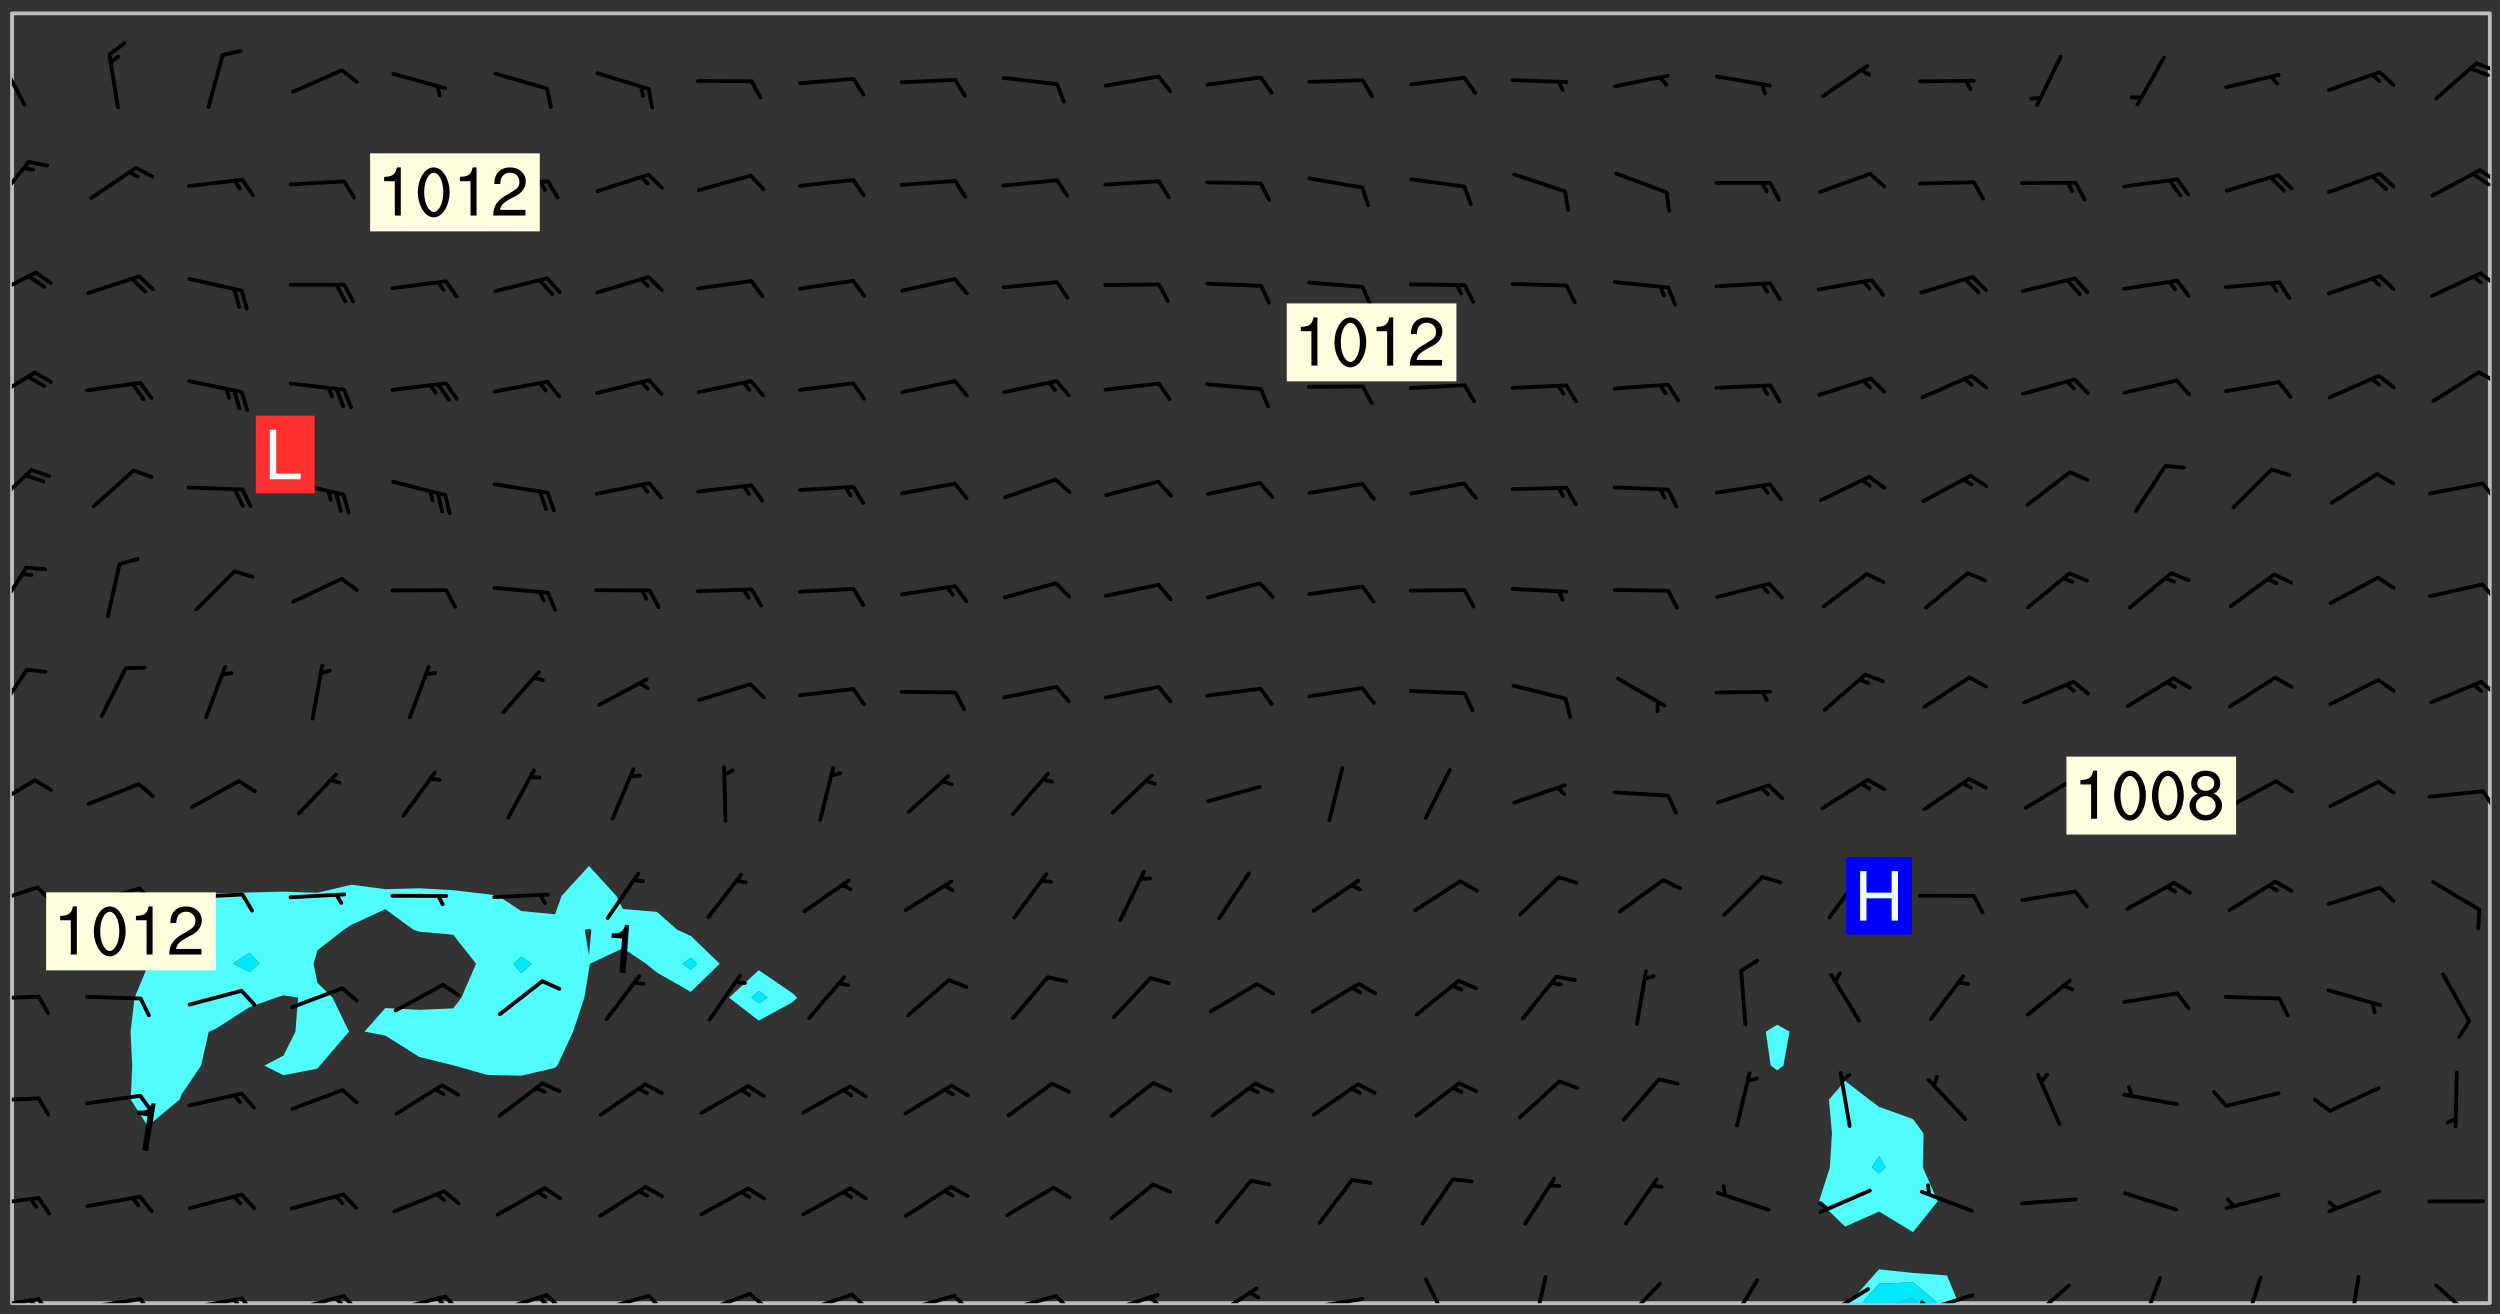 <svg xmlns="http://www.w3.org/2000/svg" role="img" xmlns:xlink="http://www.w3.org/1999/xlink" viewBox="142.45 309.95 326.84 171.84"><rect x="142.45" y="309.95" width="326.84" height="171.84" fill="#333333" stroke="none"/><defs><clipPath id="a"><path d="M144 311.672h1v168.656h-1zm0 0"/></clipPath><clipPath id="b"><path d="M144 311.672h324v168.656H144zm0 0"/></clipPath><clipPath id="c"><path d="M384 475h15v5.328h-15zm0 0"/></clipPath><clipPath id="d"><path d="M385 477h11v3.328h-11zm0 0"/></clipPath><clipPath id="e"><path d="M389 479h5v1.328h-5zm0 0"/></clipPath><clipPath id="f"><path d="M467 311.672h1v168.656h-1zm0 0"/></clipPath><clipPath id="g"><path d="M144 479h4v1.328h-4zm0 0"/></clipPath><clipPath id="h"><path d="M147 479h3v1.328h-3zm0 0"/></clipPath><clipPath id="i"><path d="M146 479h2v1.328h-2zm0 0"/></clipPath><clipPath id="j"><path d="M153 479h9v1.328h-9zm0 0"/></clipPath><clipPath id="k"><path d="M160 479h3v1.328h-3zm0 0"/></clipPath><clipPath id="l"><path d="M166 479h9v1.328h-9zm0 0"/></clipPath><clipPath id="m"><path d="M173 479h3v1.328h-3zm0 0"/></clipPath><clipPath id="n"><path d="M172 479h3v1.328h-3zm0 0"/></clipPath><clipPath id="o"><path d="M180 479h8v1.328h-8zm0 0"/></clipPath><clipPath id="p"><path d="M187 479h3v1.328h-3zm0 0"/></clipPath><clipPath id="q"><path d="M186 479h2v1.328h-2zm0 0"/></clipPath><clipPath id="r"><path d="M193 479h8v1.328h-8zm0 0"/></clipPath><clipPath id="s"><path d="M200 479h3v1.328h-3zm0 0"/></clipPath><clipPath id="t"><path d="M199 479h2v1.328h-2zm0 0"/></clipPath><clipPath id="u"><path d="M206 479h9v1.328h-9zm0 0"/></clipPath><clipPath id="v"><path d="M213 479h3v1.328h-3zm0 0"/></clipPath><clipPath id="w"><path d="M212 479h3v1.328h-3zm0 0"/></clipPath><clipPath id="x"><path d="M220 479h8v1.328h-8zm0 0"/></clipPath><clipPath id="y"><path d="M227 479h3v1.328h-3zm0 0"/></clipPath><clipPath id="z"><path d="M233 478h8v2.328h-8zm0 0"/></clipPath><clipPath id="A"><path d="M240 478h3v2.328h-3zm0 0"/></clipPath><clipPath id="B"><path d="M246 478h9v2.328h-9zm0 0"/></clipPath><clipPath id="C"><path d="M253 478h3v2.328h-3zm0 0"/></clipPath><clipPath id="D"><path d="M260 479h8v1.328h-8zm0 0"/></clipPath><clipPath id="E"><path d="M266 479h4v1.328h-4zm0 0"/></clipPath><clipPath id="F"><path d="M273 479h8v1.328h-8zm0 0"/></clipPath><clipPath id="G"><path d="M280 479h3v1.328h-3zm0 0"/></clipPath><clipPath id="H"><path d="M286 478h9v2.328h-9zm0 0"/></clipPath><clipPath id="I"><path d="M292 479h2v1.328h-2zm0 0"/></clipPath><clipPath id="J"><path d="M300 478h7v2.328h-7zm0 0"/></clipPath><clipPath id="K"><path d="M313 479h8v1.328h-8zm0 0"/></clipPath><clipPath id="L"><path d="M328 476h5v4.328h-5zm0 0"/></clipPath><clipPath id="M"><path d="M342 476h3v4.328h-3zm0 0"/></clipPath><clipPath id="N"><path d="M354 477h6v3.328h-6zm0 0"/></clipPath><clipPath id="O"><path d="M368 477h5v3.328h-5zm0 0"/></clipPath><clipPath id="P"><path d="M380 478h7v2.328h-7zm0 0"/></clipPath><clipPath id="Q"><path d="M380 480h2v.328h-2zm0 0"/></clipPath><clipPath id="R"><path d="M393 479h8v1.328h-8zm0 0"/></clipPath><clipPath id="S"><path d="M393 479h2v1.328h-2zm0 0"/></clipPath><clipPath id="T"><path d="M407 477h7v3.328h-7zm0 0"/></clipPath><clipPath id="U"><path d="M422 476h4v4.328h-4zm0 0"/></clipPath><clipPath id="V"><path d="M435 476h4v4.328h-4zm0 0"/></clipPath><clipPath id="W"><path d="M449 476h3v4.328h-3zm0 0"/></clipPath><clipPath id="X"><path d="M460 477h7v3.328h-7zm0 0"/></clipPath><clipPath id="Y"><path d="M144 466h4v2h-4zm0 0"/></clipPath><clipPath id="Z"><path d="M144 453h4v2h-4zm0 0"/></clipPath><clipPath id="aa"><path d="M144 440h4v1h-4zm0 0"/></clipPath><clipPath id="ab"><path d="M144 425h4v4h-4zm0 0"/></clipPath><clipPath id="ac"><path d="M144 411h4v5h-4zm0 0"/></clipPath><clipPath id="ad"><path d="M466 413h2v3h-2zm0 0"/></clipPath><clipPath id="ae"><path d="M144 397h3v7h-3zm0 0"/></clipPath><clipPath id="af"><path d="M466 398h2v3h-2zm0 0"/></clipPath><clipPath id="ag"><path d="M144 383h3v8h-3zm0 0"/></clipPath><clipPath id="ah"><path d="M466 386h2v3h-2zm0 0"/></clipPath><clipPath id="ai"><path d="M144 371h3v6h-3zm0 0"/></clipPath><clipPath id="aj"><path d="M466 372h2v4h-2zm0 0"/></clipPath><clipPath id="ak"><path d="M144 358h4v5h-4zm0 0"/></clipPath><clipPath id="al"><path d="M466 358h2v3h-2zm0 0"/></clipPath><clipPath id="am"><path d="M144 345h4v5h-4zm0 0"/></clipPath><clipPath id="an"><path d="M466 345h2v3h-2zm0 0"/></clipPath><clipPath id="ao"><path d="M144 330h3v7h-3zm0 0"/></clipPath><clipPath id="ap"><path d="M466 331h2v3h-2zm0 0"/></clipPath><clipPath id="aq"><path d="M465 332h3v3h-3zm0 0"/></clipPath><clipPath id="ar"><path d="M144 317h2v7h-2zm0 0"/></clipPath><clipPath id="as"><path d="M465 317h3v3h-3zm0 0"/></clipPath><g id="at" clip-path="url(#clip1)"><path fill="#fff" fill-opacity="0" fill-rule="evenodd" d="M0 0h1000v1000H0zm0 0"/><path fill="#d3d3d3" fill-opacity="0" fill-rule="evenodd" d="M162.152 355.867l-.234.293.059.234.117.172.176.234.293.348.113.059.117-.172.059-.234.176-.176.465-.176h.699l.234.293.289.816.059.176.176.23.352.234.699.699.172.176.234.348.234.41.289.582.41.465.23.234.234.176.117.23.176.293.172 1.164v.234l.059.289.059.117.117.117.348.41.117.172.176.176.176.234.117.172.172.352.059.234.234.406.234-.059-.176.176-.059.93h-.582l-.234-.113-.348.113-.117.117-.059.293-.059.176-.117.172-.465.293-.059.234-.059.113v.645l.059.172v.41l.059.059v.406l.059.406.117.176.059.059.23.641-.059.293v.699l-.059.582v.234l-.059.23-.055.352v1.922l.055.117h.426l-.367.117-.023.352.891 1.168 1.742.539 1.34.359v.539l.09.809.535.715 1.52.27.891-.086.09 1.164.535.18 1.16-.18 2.055-.984 1.16-.363 1.879-.176 1.695-.18-.18.719-1.516.086-1.25.09-.805.27-1.074.809.27.719.535.898-.18.625-.266.809.266 1.078.625.898.805.18 1.25-.18-.266.723.098.504.055.293v.172l.059.293v.406l.176.117.352.117h.406l.293-.176.113-.117.059-.117.117-.23.059-.176.352-.465.23-.176.176-.059.176.059.059.176.117.988.055.469.059.172.117.234.176.059.816.059h.289l.117.234.059.406.059.352v1.105l.117.293.117.348.289.699.176.352.582.754.352.176.172.059.469.234.641.465.348.234.293.176.293.055.23.062.816.348.293.176.113.172.352.352.117.176.523.641v.289l.059.352v.348l.059.352.059.289.117.059.172.059h.176l.582.234.176.117.176.289.176.234.113.234.293.23.117.117v.41l.059.055.289.234.234.117.059.117.117.172.059.117.23.234.059.176.234.059.117.059-.117.113-.059.117v.117l-.117.293-.117.289v.582l.176.117.117.059.059.117.117.117.113.059.176.348.059.352.059.406v.176l-.059.176-.117.699v.172l.117.176.293.293h.406l.176.117.117.172.117.293v.234h-.527l-.23-.234h-.234l-.176.059-.059.699.059.348.117.176.176.41.117.23.289.469.176.055h.523l.234.059.758.641.059.293v.234l.059.059.23.348v.352l-.117.172v.293l.293.289.293.176.172.059.293.176.293.117.582.406.289.234.293.176.219.16.016.012.23.176.641.523.176.234.117.176.176.176.113.172v.641l.117.176.469.117.582.117.234.059.23.113.293.117.113.059.586.352.289.172.176.062.176.055.176.059.699.352.289.176.234.055.289.176.234.117.641.406.293.117.172.059.234.059.41.059.23.059.234.117.059.172-.41.176.469.059.059.293.113.234.176.055.234.059.176.059.406.117.641.234.117.172.059.234v.176l-.059.117-.059.406.234.234.117.059.348.117.641.23.176.117.289.117.176.176.234.465.582 1.105.176.176.348.176.176.117.352.117 1.047.523.234.059.465.113.293.059.465.176.758.582.234.234.348.465.176.176.289.234.816.699.293.176.289.289.293.176.293.289.695.641.176.176.293.234.289.234.469.289.641.582.348.234.234.293.348.348.352.465.934.992.348.406.117.176.234.059.113.117.645.176.23.113.234.059.293.176.23.117.934.699.406.406.234.176.406.176.234.117.816.348.348.234.234.117.293.289.23.117.758.352.352.172.23.059.293.117.234.059.871.176h.816l.469.23.172.059.875.699.465.117.293.059.176.059.23.059.469.059.348.059.352.059.406.059h.293l.172.059v.23l.176.176h.293l.348.059.352.059.699.117h.641l.465-.234.293-.176.172-.117.41-.172.289-.176.934-.465.469-.293.523-.293.465-.172.465-.176 1.051-.465.289-.117.41-.117.289-.117.527-.176 1.516-.699.582-.348.289-.059.293-.059.348-.117.875-.23.352-.117h.113l.234-.059.875-.234.234-.059h.812l.352-.059.816-.117.172-.059.352-.055.293-.059.23-.059.816-.176.176-.059h.348l.234-.059.465-.117.758-.172.234-.059h.348l.41-.117.289-.059 1.285-.059h.289l.41-.059.23-.059h.176l.875-.117h.406l.41-.117h.348l.352-.113.871-.059h1.75l1.047.289.41.117.289.117.352.117.289.117 1.051.172.289.059h.293l.293.059.172.059.41.059.172.059.117.059h.117l.117.059.352.059h.113l.41.066 1.922.395 1.926.395 1.52.449 1.695.719 2.145.805 1.605-.719 1.43-.805 1.16-1.078 1.25-.449 3.035-.719 1.875-.359 2.145-1.348 2.234-1.254 2.5-1.258 1.695-.449 1.785-.18 1.16-.27.625.539 1.34-.27.715-.988.984-1.344.445-.18.805-.359 1.875-.539 1.785-.449 1.25-.27 1.16-.09 1.699-.09 1.961-.27 1.25-.09h.539l.625-.09h.891l2.145-.18 2.41-.18 2.59-.09 1.695.18 1.609.09 1.43.359 1.16.719 1.875.988 1.16 1.527.266.715.629.09.355.898.535.539.535 1.527 1.074.359h.535l-.805.535.09 1.707.715 2.695.891.805.895.988.715 1.258 1.785.539 1.52-.18.355 1.344 1.609-.805.98-.539.27.27.316-.215.219-.145.801.449.449-.359h.355l.535-.27.539-.719.535-.27.625-.988 1.16.449.84.371 1.395.617 1.695-.18h1.605l1.785.09.18-1.707.535-1.344.805.27.492.848.402.406-.09.539v.359l.715.449.711-.27h1.43l.359.988.445 1.258.715 1.344 1.25.629 1.695.629.715-.18.18-.539.98-.09.449.359.086 1.258-.266.629-.535.18v.539l.715.984.266.539.984.988.801 1.078-.266.359-.09.898-.625 2.332-.355 2.066-.09 1.793-.18.719-.09.539v1.438l-.98 1.883-.359 1.707-.535.898-.805 1.168-.266.539 2.055 1.254.086.359-.355.539-.09-.18v.809l.09 1.438-.445.715-1.074.094-.266.715.535.898.805.719 1.16.809 1.34.27.445.359-.355.449-1.789-.09-1.25-.449-.715-.719-.625-.09-.176 3.59-.188 1.309h89.359V311.703h-55.27v49.082l.762.125 3.289.543 2.023 2.836v2.754l2.352.332 2.348.332h4.051l-1.379 4.16-2.023.707-2.023.703-.543.344-2.594 1.617-.188.117-2.023-2.078-.73-2.742-2.672-2.078-1.375-3.5-.066-.082-1.957-2.672 2.75-1.418v-49.082H294.422v91.414l.117.031.133.012.074.074.105.047.09.059.086.059.09.059.297.297.059.09.031.117.027.117.016.137-.031.117-.059.09-.059.086-.043.105-.047.102-.027.121v.145l.176.27.148.148.074.086.074.074.043.105.062.09.059.086.043.105.059.09.047.102.043.105.059.086.117.18.074.074.062.086.059.09.043.105.059.09.059.086.062.09.059.09.043.102.117.18.074.074.059.086.074.074.09.059.105.047h.148l.133-.016.133.016.102-.047.074-.074.047-.102-.016-.133v-.148l-.047-.105-.027-.117-.047-.102-.027-.121-.043-.102-.062-.09-.043-.102-.043-.105-.031-.117-.016-.133-.012-.137.086-.059.059-.086.121-.031.043.105.016.133v.117l.059.102.059.09.09.059.148.148.059.09.043.105-.012.102.086.059.105.047.086.059.09.059.074.074-.117.027-.105.047-.086.059-.074.074-.059.09-.062.086-.027.121-.047.102-.043.105-.031.117-.012.133-.016.133v.148l.027.117.047.105.043.102.059.09.074.074.09.059.074.074.09.059.059.09.043.105.047.102.117.031.133.016h.148l.117-.031.105.043.043.105.047.102.027.121L299.5 410l.027.117.031.121.027.117.105.043.102.047.133-.016.148.148.062.086.074.074.07.074.09.062.105.043.102.043.117.031.137.016.117-.031.074-.074.027-.117-.012-.133-.031-.121-.027-.117.043-.105h.117l.09.062.117.027h.148l.133.016h.148l.133.016.133-.016h.148l.133-.016.133-.012.137.012.117-.027.133-.016.191-.059-.059.176-.016.133-.027.121-.016.133-.059.086-.133.016-.105.047-.105.043-.117.031-.117.027-.266.031h-.148l-.133.016-.074.074.059.086.148.148.117.18.074.07.09.062.09.059.086.059.09.059.102.043.105.062.105.043.086.059.105.047.102.043.18.117.059.09-.043.102-.047.105.016.133.223.223.059.09.043.102.031.121.043.102.016.133.031.117.012.137.031.117.148.148.102.043.105.043.117.031.133.016.137.016h.117l.117-.031.09-.059.043-.105.047-.102.043-.105.031-.117.012-.133v-.148l-.012-.133-.016-.133-.031-.117-.043-.105-.047-.105-.043-.102-.043-.105-.016-.133.016-.133.027-.117.031-.117.027-.121.047-.102.09-.059.086-.062.074-.074.09-.059.223-.223.059-.086.074-.074.117-.18.059-.086v-.148l-.074-.074-.102-.047-.105-.043-.102-.043-.059-.09-.047-.105-.027-.117.09-.059.117-.031.102-.043.18-.117.148-.148.012-.133-.012-.105-.09-.059-.133.016h-.148l-.133.016-.133-.016-.121-.031-.086-.059-.074-.074-.059-.09-.062-.086-.117-.18-.059-.086.031-.121.086-.059.121-.031.059-.086v-.121l-.031-.117-.059-.09-.059-.086-.047-.105-.027-.117-.016-.133.059-.09.074-.074.09-.059.117-.18.074-.074.059-.086.148-.148.121-.031.133-.016.133.016.074.074.043.105.016.133-.031.117-.117.031-.133.012-.148.148-.043.105-.047.102-.027.121-.031.117v.148l.031.117.043.105.059.09.074.07.074.074.117.031.121.027.117-.027.133-.016h.117l.09.059.074.074.047.105.059.086.102.047.133.016.105.043.086.059-.012.105-.074.074-.18.117-.059.09-.09.059-.07.074-.074.074-.062.09-.027.117-.016.133.016.133-.016.133v.148l.016.133.027.117.031.121.074.074.09.059.086.059.09.059.117.031v.086l-.102.047-.09.059-.266.031-.117.027h-.148l-.105.043-.102.047-.059.09-.062.234-.012.133-.031.121-.016.133v.293l-.012.133.012.137.016.133.133.016.133.012.121.031.086.059.074.074.047.105.043.102.016.133v.445l-.016.133v.445l.031.266.027.117.016.133.031.117.086.211.031.266v.148l-.031.117-.027.117-.031.121-.027.117-.031.117-.031.121-.012.133-.016.133.09.059.117-.031.102.016.047.105-.031.266v.441l-.043.105-.047.105-.043.102-.043.105-.059.086-.031.121-.043.117-.031.117-.016.133.016.133.059.09.105.047.086.059.059.086-.012.137-.031.117-.043.102v.445l-.016.133v.148l-.031.117-.043.105-.027.117-.047.105-.043.102-.031.121-.027.117-.031.133-.031.117-.027.117-.043.105-.031.117-.031.121-.012.133-.016.133v.297l.027.117v.148l.047.398.027.117.059.09.121.031h.148l.133-.016.059.09v.117l-.059.09-.09.059-.102.043-.105.047-.09.059-.086.059-.137.016-.117-.031-.133-.016-.102.047-.062.086-.012.137-.016.133-.031.117-.027.117-.016.133-.031.121v.297l.016.133.031.117v.148l.012.133v.148l-.027.117-.047.102-.027.121-.031.117-.059.09-.074.074-.102.043-.105.047-.117.027-.121.031-.102-.047.059-.086.105-.047.027-.117.031-.117.027-.121.031-.117v-.148l.016-.133-.031-.117-.043-.105-.105.016-.074.074-.102.043-.09.062-.074.074-.043.102-.016.133-.031.117L304.25 426l-.031.117-.027.117-.031.121-.027.117-.031.117-.043.105-.09.059h-.09l-.117-.031-.031-.086.016-.137-.031-.117v-.148l-.012-.133v-.148l-.062-.234-.027-.121-.043-.102-.047-.105-.059-.086-.059-.09-.043-.105-.062-.086-.148-.148-.07-.074-.105-.047-.105-.043-.102-.043-.297-.297-.09-.074-.086-.059-.105-.043-.09-.062-.086-.059-.105-.043-.09-.059-.086-.062-.074-.07-.105-.047-.086-.059-.105-.043-.09-.062-.102-.043-.105-.043-.086-.059-.105-.047-.105-.043-.102-.047-.09-.059-.102-.043-.105-.043-.09-.062-.117-.027-.133-.016-.133.016H299.75l-.133.016-.117-.031-.09-.059-.074-.074-.09-.059-.102-.047h-.148l-.121-.027-.102-.043-.074-.074-.117-.18-.09-.059-.102-.043-.09-.062-.105-.043-.09-.059-.086-.059-.105-.047-.059-.086-.059-.09-.043-.105-.047-.102-.074-.074-.086-.059-.074-.074-.09-.059-.223-.223-.043-.105-.031-.266.105-.043h.145l.105.043.074.074.09.059.086.059.105.047.09.059.148.148.07.074.148.148.062.086.074.074.086.059.074.074.09.062.09.059.086.059.27.176.102.047.105.043.102.043.047-.074.059-.086.074-.074.07-.074.105.043.074.074.059.09.043.102.047.105.043.105.121.027.117-.027.074-.09.043-.105.059-.09.074-.074.105-.043.117-.027.133.012.09.059.148.148.059.09.043.105.047.102.043.105.043.102.105.047.105.043.133.016.086-.059.059-.09.074-.074.105-.043.117.027.105.047.102.043.105.043.102.047.18.117v.117l-.016.133.016.133.016.137.059.086.102.047.121.027.117.031h.148l.117-.031.059-.09.18-.117.059-.09.074-.074.059-.086.117-.18.18-.117.117.031.09.059.043.074-.016.133v.117l.09.059h.148l.133-.016.133-.012.266-.031.105-.043.117-.031.121-.027.074-.074.07-.074.062-.09-.016-.105-.047-.102-.102-.043-.105-.016-.117.027-.266.031h-.148l-.074-.074-.09-.059-.117-.031-.117-.027-.133-.016h-.148l-.133.016h-.297l-.105-.047-.148-.148-.043-.102-.059-.09.223-.223.086-.059.105-.043.117-.031.133-.016.133.016.137.016.102.043.133-.012.09-.062.102-.043.062-.09-.047-.102-.09-.059-.117-.031-.102-.043-.059-.09-.062-.09v-.117l.016-.133.105-.047.074-.07v-.121l-.09-.059-.031-.117.09-.059.074-.074.043-.105.059-.09.047-.102.016-.133v-.148l-.047-.105-.043-.102-.09-.059-.133-.016-.102-.043-.137-.016-.117-.031h-.445l-.133-.016-.133-.012-.133-.016-.117-.031h-.148l-.133-.016-.133-.012-.266-.031-.121-.043-.086-.059-.074-.074v-.148l.012-.133.105-.047.102-.043.133-.016h.152l.133-.016h.293l.121.031.102.043.09.059.234.062.121-.047.09-.059.102-.043.133-.016.105.043.102.047.133.012.121-.027h.145l.121-.031.117-.027.105-.047.074-.074.086-.059.148-.148.059-.086.047-.105.027-.117.016-.105-.102-.043-.09-.059-.117-.031-.105-.043-.09-.062-.074-.086-.074-.074-.102-.043-.105-.047-.102-.043-.059-.09-.047-.102-.086-.211-.062-.086-.059-.09-.074-.074-.086-.059h-.27l-.117.031-.09.059-.102.043-.133.016-.105-.016-.027-.117-.062-.09-.117-.031-.102-.043-.148-.148-.031-.117-.016-.105.074-.074.18-.117.117-.027.117-.031.137.016.102.043.105.043.102.047.105.043.117.031.133.016.117.027.133.016.105-.016.09-.059-.074-.074-.105-.043-.074-.074-.074-.09-.148-.148-.086-.059-.09-.059-.074-.074-.09-.059-.102-.047-.121-.027-.102-.047-.105-.043-.117-.031-.102-.043-.121-.031h-.148l-.117.031-.105.043-.086.062-.18.117-.086.059-.09.059-.105.047-.086.059-.105.043-.102.043-.105.047-.074.074-.059.09-.059.086-.047.105-.059.086-.074.074-.133-.012-.117-.031h-.117l-.074.074-.09.059-.074.074-.09.059-.086.059-.105.047-.102.043-.137.016-.102-.043-.148-.148-.105-.047h-.086l-.105.047-.102.043-.121.031-.117-.031-.074-.074v-.117l.031-.121.074-.07.059-.09.074-.074.117-.031.105-.043h.293l.133-.016.137-.016.102-.043.09-.059.102-.047.09-.059.133-.012.09.059.133.012.09-.059.086-.059.105-.043.09-.059.086-.062.09-.059.148-.148.059-.086.059-.09.105-.043.133-.016.117.027.121.031.059-.059.059-.09.031-.266.027-.117.105.012.133.016.102-.043.09-.059.059-.09.074-.074.059-.09.047-.102.012-.133-.012-.133-.047-.105-.148-.148-.059-.09-.059-.086-.043-.105v-.445l.016-.133v-.148l.012-.133-.059-.059-.09.059-.102-.043-.18-.117-.086-.059-.062-.09-.059-.09-.074-.074-.086-.059-.121.031-.102.012-.105.047-.086.059-.105.043-.148.148-.09.059-.086.059-.09.062-.105.043-.133.016v-.121l.105-.043.117-.031.074-.07.043-.105v-.148l-.027-.117-.148-.148-.133-.016h-.148l-.117.031-.105.043-.102.043-.09.062-.117.027-.074-.074.012-.133-.043-.102-.043-.105-.09-.059-.117.027-.121.031-.117.031-.102.043-.121.031-.102.043-.105.043-.09.059-.102.016v-.117l.016-.133-.059-.09-.074.043-.148.148-.059.09-.074.074-.047.105-.043.102-.074.074-.059.09-.074.074-.059.086-.074.074-.09.062-.074.07-.074.074-.102.016-.133.016-.105-.043v-.121l.148-.148.043-.102.059-.09.047-.102.043-.105.059-.09.031-.117.043-.102.031-.121.027-.117.047-.105.043-.102.043-.105.074-.07.09-.062.09-.059.102-.043h.297l.266-.031.105-.043-.074-.074-.117-.031-.105-.043-.09-.059-.102-.047-.09-.059-.102-.043-.105-.043-.09-.062-.086-.059-.105-.043-.102-.043-.121-.031-.117-.031-.102-.043L297.5 410.25l-.102-.043-.09-.059-.043-.105-.016-.133.102-.043.133-.016.137.016.133-.016.102-.043.059-.09.016-.105-.09-.059-.074-.074-.102-.043-.09-.059-.148-.148-.043-.105-.016-.133v-.293l-.059-.09-.09-.059-.074-.074-.043-.105-.031-.117-.059-.09-.074-.074-.117-.027-.074-.074-.09-.059-.09-.062-.086-.059-.074-.074-.059-.086-.047-.105-.086-.059-.148-.148-.195-.059-.133.016-.102.043-.074.074-.047.102-.043.105-.059.09-.059.086-.297.297-.09.059h-.086l-.062-.086-.043-.105.031-.117.059-.09.027-.117-.012-.133-.09-.062-.105.047-.117.027-.117.031-.27.176-.102.047-.117.027-.105.047-.09.059-.102.043-.059-.086-.047-.105.016-.133.047-.105.07-.074.074-.07.059-.09v-.148l-.043-.105h-.238l-.102.047-.031.117-.027.117-.031.121-.074.043-.133.016-.074-.047-.043-.102-.043-.105-.047-.102-.043-.105-.121.031-.102.043-.133.016-.117.031-.105.043-.09.059-.102.047-.121.027-.133.016-.102-.043-.059-.09-.047-.105-.043-.102-.043-.105v-.117l.059-.09.086-.059.18-.117.102-.047.105-.043.105-.059.102-.043.09-.062.102-.043.105-.059.102-.047.09-.059.105-.043.102-.043.09-.062.102-.043.137-.016.117.031.102.043.121.031.102.043.105.047.102.043.105.043.102.047.105.043.102.043.105.047.086.059.105.043.117.031.105.043.102.047.09.059.105.043.102.043.105.047.117.027.102.047.121.027h.148l.086-.059.016-.102.059-.09-.027-.117-.074-.074-.117-.18-.074-.074-.09-.074-.18-.117-.086-.059-.105-.043-.102-.047-.27-.176-.059-.09-.074-.074-.059-.09-.043-.102-.031-.117-.016-.137v-.562l-.012-.133-.016-.133-.031-.117-.016-.133-.012-.133-.031-.121-.223-.223-.059-.086-.016-.105.031-.117.133-.016v-91.414H172.992v1.453l-.059.234-.352 1.051-.172.523-.117.348-.176.41-.117.172-.234.293-.23.059h-.352l-.117.059-.23.406v.293l.117.176.23.23.117.234.641.758.293.465.176.234.23.352.234.348.641.816.176.465.172.41.117.695.176.469.117 1.398.059.465v.875l.117 1.047v4.781l-.059.465-.352 1.281-.176.523-.113.41-.352.93L172.934 336l-.234.582-.117.176-.172.348-.176.406-.352.816-.059.293-.113.293-.117.289-.059.176-.117.875-.059.406-.059.117-.059.176-.059.172-.23.527-.117.172v.234l-.117.234-.059.172-.176.586v.289l-.059.176v.293l-.059.113-.059.527v.172l-.055.234v2.621l-.176.816-.117.176-.176.234-.117.172-.113.234-.586.934-.23.289-.293.465-.176.234-.289.352-.352.699-.113.23-.176.41-.176.23-.406.527-.816.699-.293.172-.289.234-.176.117-.176.176-.523.406-.527.176-.172.176-.234.055-.641.176h-.758m12.211 31.023l-1.074.449.359.895 1.25-.715.445-.539-.98-.09"/><path fill="#d3d3d3" fill-opacity="0" fill-rule="evenodd" d="M201.508 416.598h-.895l.449.629.98.359.805-.09.445-.988-.176.09-.715-.355-.895.355m154.621 59.07l-.059-.523v-.293l.113-.293.059-.23.469-.469h.113l.117-.113.117-.059h.176l.234-.059h.348l.234.059.117.059.23.172.059.176.117.582v.293l-.117.176-.172.289-.176.176-.527.523-.23.234-.117.059h-.176l-.117-.059-.406-.293-.176-.117-.117-.059-.059-.113-.055-.117m6.641-10.957l-.059-.172v-1.109l.059-.172.176-.059.172-.059h.176l.234-.059.117.059.059.699-.059.172-.117.176-.117.059-.234.523-.113.059h-.234l-.059-.117m9.613-14.391l-.117-.176v-.699l.293-.875.117-.172.176-.352.113-.23.117-.293.352-.758.117-.23.172-.234h.176l.117-.059h.641l.117.059.234.234.172.113.352.293.117.117.113.176v.113l.117.059.117.117v.699l-.059.176v.23l-.059.176-.348 1.051-.117.23-.117.234-.117.059-.23.234-.641.289h-.875l-.41-.117-.641-.465"/><path fill="none" stroke="#bebebe" stroke-linecap="round" stroke-linejoin="round" stroke-miterlimit="10" stroke-width=".5" d="M467.957 311.695H144.027v168.625h323.93v-168.625"/><g clip-path="url(#a)"><path fill="#fff" fill-opacity="0" fill-rule="evenodd" d="M144 475.891v4.438h.004H144V311.672h.004H144v164.219"/></g><g clip-path="url(#b)"><path fill="#fff" fill-opacity="0" fill-rule="evenodd" d="M144.004 480.328V311.672h75.449v111.496l-3.574 3.902-.863 2.41-4.441-.43-2.984-1.98-1.453-.227-4.438-.516-4.438-.25-4.441.121-4.438-.59-4.438 1.062-4.438-.156-4.441.113-4.438.117-.531.324-3.906 2.133-2.379 2.305-1.867 4.438-.191.328-1.707 4.109-.527 4.438.215 4.441-.188 4.438 2.207 3.461 4.191-3.461.246-.684 2.547-3.754 1.004-4.441.887-.355 4.438-2.844 3.449-1.238.992-.312 1.918.312-.355 4.438-1.562 3.133-2.5 1.309 2.5 1.258 4.438-.863.324-.395 3.805-4.441-2.137-4.438-1.992-1.945-.504-2.492.504-1.762 3.43-2.676 1.008-.645 4.438-2.055 3.703 2.699.738.242 4.438.402 2.988 3.793-1.914 4.438-1.074 1.398-4.438.188-4.441-.223-2.723 3.074 2.723.512 4.441 2.797 4.438 1.098.164.035 4.273 1.215 4.438.102 4.441-1.027.297-.289 2.062-4.441 1.469-4.438.609-3.711.129-.727 4.309-2.035 3.023 2.035 1.414 1.148 4.438 2.531 3.773-3.68-3.773-3.633L231 431.508l-2.672-2.348-4.438-.371-.867-1.719-3.57-3.902v-111.496h22.191v125.121l-3.879 3.59 3.879 3 4.438-2.422.586-.578-.586-.566-4.438-3.023v-125.121h133.148v132.25l-1.492.898.648 4.441.844.617.809-.617.809-4.441-1.617-.898v-132.25h8.879v139.586l-2.109 2.441.391 4.438-.273 4.438-1.422 4.441 3.414 3.293 4.438-1.977 4.438 2.699 3.227-4.016-1.93-4.441.086-4.438-1.383-1.887-4.438-1.59-1.285-.961-3.152-2.441V311.672h84.324v168.656h-69.504l-1.508-3.633-4.438-.324-4.438-.477-3.93 4.434H144.004"/></g><path fill="#50fcfc" fill-rule="evenodd" d="M159.734 449.262l-.215-4.441.527-4.438 1.707-4.109.191-.328 1.867-4.438 2.379-2.305 3.906-2.133.531-.324 4.438-.117v7.859l-2.121 1.457 2.121 1.086 1.316-1.086-1.316-1.457v-7.859l4.441-.113 4.438.156 4.438-1.062 4.438.59 4.441-.121 4.438.25 4.438.516 1.453.227 2.984 1.98v5.973l-1.012.922 1.012 1.25 1.398-1.25-1.398-.922v-5.973l4.441.43.863-2.41 3.574-3.902v8.211l-.562.129.562 3.324.312-3.324-.312-.129v-8.211l3.57 3.902.867 1.719 4.438.371L231 431.508l1.766.805v2.844l-1.09.789 1.09.801.82-.801-.82-.789v-2.844l3.773 3.633-3.773 3.68-4.438-2.531-1.414-1.148-3.023-2.035-4.309 2.035-.129.727-.609 3.711-1.469 4.438-2.062 4.441-.297.289-4.441 1.027-4.438-.102-4.273-1.215-.164-.035-4.438-1.098-4.441-2.797-2.723-.512 2.723-3.074 4.441.223 4.438-.188 1.074-1.398 1.914-4.438-2.988-3.793-4.438-.402-.738-.242-3.703-2.699-4.438 2.055-1.008.645-3.43 2.676-.504 1.762.504 2.492 1.992 1.945 2.137 4.438-3.805 4.441-.324.395-4.438.863-2.5-1.258 2.5-1.309 1.562-3.133.355-4.438-1.918-.312-.992.312-3.449 1.238-4.438 2.844-.887.355-1.004 4.441-2.547 3.754-.246.684-4.191 3.461-2.207-3.461.188-4.438"/><path fill="#00e8fc" fill-rule="evenodd" d="M175.066 437.031l-2.121-1.086 2.121-1.457 1.316 1.457-1.316 1.086m35.508.164l-1.012-1.25 1.012-.922 1.398.922-1.398 1.25"/><path fill="#fff" fill-opacity="0" fill-rule="evenodd" d="M219.453 431.379l-.562.129.562 3.324.312-3.324-.312-.129"/><path fill="#00e8fc" fill-rule="evenodd" d="M232.766 436.746l-1.09-.801 1.09-.789.82.789-.82.801"/><path fill="#50fcfc" fill-rule="evenodd" d="M241.645 443.383l-3.879-3 3.879-3.59v2.703l-.957.887.957.742 1.172-.742-1.172-.887v-2.703l4.438 3.023.586.566-.586.578-4.438 2.422"/><path fill="#00e8fc" fill-rule="evenodd" d="M241.645 441.125l-.957-.742.957-.887 1.172.887-1.172.742"/><path fill="#50fcfc" fill-rule="evenodd" d="M373.949 449.262l-.648-4.441 1.492-.898 1.617.898-.809 4.441-.809.617-.844-.617m9.723 21.047l-3.414-3.293 1.422-4.441.273-4.438-.391-4.438 2.109-2.441 3.152 2.441 1.285.961v6.441l-.922 1.473.922.801.887-.801-.887-1.473v-6.441l4.438 1.59 1.383 1.887-.086 4.438 1.93 4.441-3.227 4.016-4.438-2.699-4.438 1.977"/><g clip-path="url(#c)"><path fill="#50fcfc" fill-rule="evenodd" d="M384.18 480.328h1.664l2.266-2.555 4.438-.172 3.266 2.727h2.68l-1.508-3.633-4.438-.324-4.438-.477-3.93 4.434"/></g><path fill="#00e8fc" fill-rule="evenodd" d="M388.109 463.375l-.922-.801.922-1.473.887 1.473-.887.801"/><g clip-path="url(#d)"><path fill="#00e8fc" fill-rule="evenodd" d="M385.844 480.328l2.266-2.555 4.438-.172 3.266 2.727h-2.453l-.812-.676-2.855.676h-3.848"/></g><g clip-path="url(#e)"><path fill="#00d4fc" fill-rule="evenodd" d="M389.691 480.328l2.855-.676.812.676h-3.668"/></g><g clip-path="url(#f)"><path fill="#fff" fill-opacity="0" fill-rule="evenodd" d="M467.996 480.328H468V311.672h-.004H468v168.656h-.004"/></g><path fill="#fff" fill-opacity="0" fill-rule="evenodd" d="M220.086 438.707l5.828.441.75-9.934-5.824-.438-.754 9.93"/><path fill-rule="evenodd" d="M224.191 430.867l.508.039-.477 6.277-.785-.059.34-4.48-1.387-.102.043-.555.562-.023.258-.035.234-.07.215-.125.188-.199.164-.281.137-.387"/><path fill="#fff" fill-opacity="0" fill-rule="evenodd" d="M157.574 461.637l5.77.91 1.555-9.84-5.77-.91-1.555 9.84"/><path fill-rule="evenodd" d="M162.297 454.152l.504.078-.98 6.219-.777-.121.699-4.434-1.371-.219.086-.547.562.023.258-.016.242-.051.223-.109.203-.18.188-.27.164-.375"/><g clip-path="url(#g)"><path fill="none" stroke="#000" stroke-linecap="round" stroke-linejoin="round" stroke-miterlimit="10" stroke-width=".5" d="M147.473 479.801l-6.945 1.055"/></g><g clip-path="url(#h)"><path fill="none" stroke="#000" stroke-linecap="round" stroke-linejoin="round" stroke-miterlimit="10" stroke-width=".5" d="M147.473 479.801l1.465 1.969"/></g><g clip-path="url(#i)"><path fill="none" stroke="#000" stroke-linecap="round" stroke-linejoin="round" stroke-miterlimit="10" stroke-width=".5" d="M146.465 479.953l.73.988"/></g><g clip-path="url(#j)"><path fill="none" stroke="#000" stroke-linecap="round" stroke-linejoin="round" stroke-miterlimit="10" stroke-width=".5" d="M160.785 479.789l-6.941 1.078"/></g><g clip-path="url(#k)"><path fill="none" stroke="#000" stroke-linecap="round" stroke-linejoin="round" stroke-miterlimit="10" stroke-width=".5" d="M160.785 479.789l1.473 1.965"/></g><g clip-path="url(#l)"><path fill="none" stroke="#000" stroke-linecap="round" stroke-linejoin="round" stroke-miterlimit="10" stroke-width=".5" d="M174.09 479.719l-6.918 1.223"/></g><g clip-path="url(#m)"><path fill="none" stroke="#000" stroke-linecap="round" stroke-linejoin="round" stroke-miterlimit="10" stroke-width=".5" d="M174.09 479.719l1.512 1.934"/></g><g clip-path="url(#n)"><path fill="none" stroke="#000" stroke-linecap="round" stroke-linejoin="round" stroke-miterlimit="10" stroke-width=".5" d="M173.082 479.895l.758.969"/></g><g clip-path="url(#o)"><path fill="none" stroke="#000" stroke-linecap="round" stroke-linejoin="round" stroke-miterlimit="10" stroke-width=".5" d="M187.328 479.375l-6.766 1.906"/></g><g clip-path="url(#p)"><path fill="none" stroke="#000" stroke-linecap="round" stroke-linejoin="round" stroke-miterlimit="10" stroke-width=".5" d="M187.328 479.375l1.695 1.773"/></g><g clip-path="url(#q)"><path fill="none" stroke="#000" stroke-linecap="round" stroke-linejoin="round" stroke-miterlimit="10" stroke-width=".5" d="M186.344 479.652l.848.887"/></g><g clip-path="url(#r)"><path fill="none" stroke="#000" stroke-linecap="round" stroke-linejoin="round" stroke-miterlimit="10" stroke-width=".5" d="M200.66 479.441l-6.801 1.773"/></g><g clip-path="url(#s)"><path fill="none" stroke="#000" stroke-linecap="round" stroke-linejoin="round" stroke-miterlimit="10" stroke-width=".5" d="M200.66 479.441l1.66 1.809"/></g><g clip-path="url(#t)"><path fill="none" stroke="#000" stroke-linecap="round" stroke-linejoin="round" stroke-miterlimit="10" stroke-width=".5" d="M199.672 479.699l.828.906"/></g><g clip-path="url(#u)"><path fill="none" stroke="#000" stroke-linecap="round" stroke-linejoin="round" stroke-miterlimit="10" stroke-width=".5" d="M213.922 479.262l-6.695 2.137"/></g><g clip-path="url(#v)"><path fill="none" stroke="#000" stroke-linecap="round" stroke-linejoin="round" stroke-miterlimit="10" stroke-width=".5" d="M213.922 479.262l1.758 1.711"/></g><g clip-path="url(#w)"><path fill="none" stroke="#000" stroke-linecap="round" stroke-linejoin="round" stroke-miterlimit="10" stroke-width=".5" d="M212.949 479.57l.879.859"/></g><g clip-path="url(#x)"><path fill="none" stroke="#000" stroke-linecap="round" stroke-linejoin="round" stroke-miterlimit="10" stroke-width=".5" d="M227.27 479.367l-6.758 1.922"/></g><g clip-path="url(#y)"><path fill="none" stroke="#000" stroke-linecap="round" stroke-linejoin="round" stroke-miterlimit="10" stroke-width=".5" d="M227.27 479.367l1.699 1.77"/></g><g clip-path="url(#z)"><path fill="none" stroke="#000" stroke-linecap="round" stroke-linejoin="round" stroke-miterlimit="10" stroke-width=".5" d="M240.496 479.098l-6.582 2.461"/></g><g clip-path="url(#A)"><path fill="none" stroke="#000" stroke-linecap="round" stroke-linejoin="round" stroke-miterlimit="10" stroke-width=".5" d="M240.496 479.098l1.84 1.625"/></g><g clip-path="url(#B)"><path fill="none" stroke="#000" stroke-linecap="round" stroke-linejoin="round" stroke-miterlimit="10" stroke-width=".5" d="M253.848 479.195l-6.652 2.266"/></g><g clip-path="url(#C)"><path fill="none" stroke="#000" stroke-linecap="round" stroke-linejoin="round" stroke-miterlimit="10" stroke-width=".5" d="M253.848 479.195l1.789 1.684"/></g><g clip-path="url(#D)"><path fill="none" stroke="#000" stroke-linecap="round" stroke-linejoin="round" stroke-miterlimit="10" stroke-width=".5" d="M267.211 479.359l-6.754 1.938"/></g><g clip-path="url(#E)"><path fill="none" stroke="#000" stroke-linecap="round" stroke-linejoin="round" stroke-miterlimit="10" stroke-width=".5" d="M267.211 479.359l1.707 1.766"/></g><g clip-path="url(#F)"><path fill="none" stroke="#000" stroke-linecap="round" stroke-linejoin="round" stroke-miterlimit="10" stroke-width=".5" d="M280.535 479.387l-6.77 1.887"/></g><g clip-path="url(#G)"><path fill="none" stroke="#000" stroke-linecap="round" stroke-linejoin="round" stroke-miterlimit="10" stroke-width=".5" d="M280.535 479.387l1.691 1.777"/></g><g clip-path="url(#H)"><path fill="none" stroke="#000" stroke-linecap="round" stroke-linejoin="round" stroke-miterlimit="10" stroke-width=".5" d="M293.801 479.227l-6.672 2.203"/></g><g clip-path="url(#I)"><path fill="none" stroke="#000" stroke-linecap="round" stroke-linejoin="round" stroke-miterlimit="10" stroke-width=".5" d="M292.832 479.547l.887.848"/></g><g clip-path="url(#J)"><path fill="none" stroke="#000" stroke-linecap="round" stroke-linejoin="round" stroke-miterlimit="10" stroke-width=".5" d="M306.719 478.398l-5.875 3.859"/></g><path fill="none" stroke="#000" stroke-linecap="round" stroke-linejoin="round" stroke-miterlimit="10" stroke-width=".5" d="M305.863 478.961l1.074.59"/><g clip-path="url(#K)"><path fill="none" stroke="#000" stroke-linecap="round" stroke-linejoin="round" stroke-miterlimit="10" stroke-width=".5" d="M320.562 479.766l-6.934 1.129"/></g><g clip-path="url(#L)"><path fill="none" stroke="#000" stroke-linecap="round" stroke-linejoin="round" stroke-miterlimit="10" stroke-width=".5" d="M331.977 483.473l-3.129-6.289"/></g><g clip-path="url(#M)"><path fill="none" stroke="#000" stroke-linecap="round" stroke-linejoin="round" stroke-miterlimit="10" stroke-width=".5" d="M342.941 483.754l1.57-6.852"/></g><g clip-path="url(#N)"><path fill="none" stroke="#000" stroke-linecap="round" stroke-linejoin="round" stroke-miterlimit="10" stroke-width=".5" d="M354.617 482.871l4.848-5.086"/></g><g clip-path="url(#O)"><path fill="none" stroke="#000" stroke-linecap="round" stroke-linejoin="round" stroke-miterlimit="10" stroke-width=".5" d="M368.527 483.328l3.66-6"/></g><g clip-path="url(#P)"><path fill="none" stroke="#000" stroke-linecap="round" stroke-linejoin="round" stroke-miterlimit="10" stroke-width=".5" d="M380.68 482.172l5.984-3.688"/></g><g clip-path="url(#Q)"><path fill="none" stroke="#000" stroke-linecap="round" stroke-linejoin="round" stroke-miterlimit="10" stroke-width=".5" d="M381.551 481.637l-1.059-.621"/></g><g clip-path="url(#R)"><path fill="none" stroke="#000" stroke-linecap="round" stroke-linejoin="round" stroke-miterlimit="10" stroke-width=".5" d="M393.637 481.391l6.699-2.125"/></g><g clip-path="url(#S)"><path fill="none" stroke="#000" stroke-linecap="round" stroke-linejoin="round" stroke-miterlimit="10" stroke-width=".5" d="M394.613 481.082l-.879-.859"/></g><g clip-path="url(#T)"><path fill="none" stroke="#000" stroke-linecap="round" stroke-linejoin="round" stroke-miterlimit="10" stroke-width=".5" d="M407.664 482.648l5.277-4.641"/></g><g clip-path="url(#U)"><path fill="none" stroke="#000" stroke-linecap="round" stroke-linejoin="round" stroke-miterlimit="10" stroke-width=".5" d="M422.395 483.621l2.445-6.586"/></g><g clip-path="url(#V)"><path fill="none" stroke="#000" stroke-linecap="round" stroke-linejoin="round" stroke-miterlimit="10" stroke-width=".5" d="M435.867 483.676l2.129-6.695"/></g><g clip-path="url(#W)"><path fill="none" stroke="#000" stroke-linecap="round" stroke-linejoin="round" stroke-miterlimit="10" stroke-width=".5" d="M449.691 483.797l1.109-6.938"/></g><g clip-path="url(#X)"><path fill="none" stroke="#000" stroke-linecap="round" stroke-linejoin="round" stroke-miterlimit="10" stroke-width=".5" d="M466.184 482.668l-5.242-4.68"/></g><g clip-path="url(#Y)"><path fill="none" stroke="#000" stroke-linecap="round" stroke-linejoin="round" stroke-miterlimit="10" stroke-width=".5" d="M147.488 466.586l-6.977.855"/></g><path fill="none" stroke="#000" stroke-linecap="round" stroke-linejoin="round" stroke-miterlimit="10" stroke-width=".5" d="M147.488 466.586l1.406 2.012m-2.422-1.887l.703 1.004m13.598-1.328l-6.914 1.254m6.914-1.254l1.52 1.93m-2.527-1.746l.762.965m13.5-1.418l-6.793 1.793m6.793-1.793l1.668 1.801m-2.656-1.539l.832.902m13.461-1.199l-6.773 1.863m6.773-1.863l1.688 1.785m-2.672-1.512l.844.891m13.324-1.551l-6.512 2.637m6.512-2.637l1.883 1.578m-2.828-1.195l.941.789m13.125-1.578l-6.121 3.449m6.121-3.449l2.066 1.32m-2.957-.82l1.031.664m13.078-1.324l-5.93 3.77m5.93-3.77l2.133 1.207m-2.996-.66l1.066.605m13.215-.977l-6.137 3.418m6.137-3.418l2.062 1.332m-2.953-.836l1.031.668m13.176-1.164l-6.137 3.418m6.137-3.418l2.062 1.328m-2.957-.832l1.031.664m13.062-1.355l-5.906 3.809m5.906-3.809l2.141 1.195m-3-.641l1.07.598m13.168-1.047l-6.035 3.598m6.035-3.598l2.102 1.273m10.93-1.684l-5.465 4.418m5.465-4.418l2.258.961m10.566-1.457l-4.484 5.41m4.484-5.41l2.402.496m10.789-.594l-4.238 5.605m4.238-5.605l2.422.391m10.773-.477l-3.996 5.777m3.996-5.777l2.438.281m10.777-.348l-3.797 5.914m3.242-5.055l1.223.098m12.754-.887l-4.012 5.77m3.43-4.93l1.215.145m7.34.801l6.672 2.199m-5.699-1.879l-.211-1.211m12.668 3.391l6.445-2.801m-5.508 2.395l-.961-.766m13.277-1.48l6.566 2.504m-5.609-2.141l-.152-1.215m12.289 2.367l7.008-.527m6.465-.805l6.695 2.137m6.566-.191l6.801-1.754m-5.812 1.5l-.828-.906m13.293 1.594l6.523-2.621m-5.574 2.238l-.938-.789m20.078-.148l-7.027.02"/><g clip-path="url(#Z)"><path fill="none" stroke="#000" stroke-linecap="round" stroke-linejoin="round" stroke-miterlimit="10" stroke-width=".5" d="M147.512 453.547l-7.023.305"/></g><path fill="none" stroke="#000" stroke-linecap="round" stroke-linejoin="round" stroke-miterlimit="10" stroke-width=".5" d="M147.512 453.547l1.242 2.117m12.039-2.457l-6.957.98m6.957-.98l1.445 1.988m11.816-2.281l-6.848 1.57m6.848-1.57l1.605 1.855m-2.602-1.629l.805.93m13.367-1.617l-6.57 2.488m6.57-2.488l1.844 1.621m11.164-2.238l-5.957 3.723m5.957-3.723l2.125 1.227m-2.988-.684l1.059.613m12.941-1.418l-5.598 4.25m5.598-4.25l2.227 1.027m-3.043-.41l1.113.516m13.117-.996l-5.797 3.973m5.797-3.973l2.176 1.137m-3.02-.559l1.086.57m13.223-.906l-6.098 3.492m6.098-3.492l2.078 1.305m-2.965-.797l1.039.652m13.176-1.137l-6.125 3.441m6.125-3.441l2.066 1.324m-2.957-.824l1.035.664m13.113-1.266l-6.008 3.648m6.008-3.648l2.109 1.254m-2.984-.723l1.055.629m12.961-1.418l-5.66 4.16m5.66-4.16l2.211 1.066m11.047-1.145l-5.547 4.316m5.547-4.316l2.238 1.004m11.121-.945l-5.633 4.203m5.633-4.203l2.219 1.047m-3.039-.434l1.109.523m13.102-1.035l-5.781 3.996m5.781-3.996l2.176 1.129m-3.02-.547l1.09.566m12.98-1.266l-5.605 4.234m5.605-4.234l2.223 1.031m-3.039-.418l1.113.52m12.812-1.379l-5.195 4.727m5.195-4.727l2.312.824m10.727-1.098l-4.645 5.273m4.645-5.273l2.387.566m9.43-1.348l-1.645 6.832m1.406-5.836l1.188-.309m10.953-.734l1.18 6.926m-1.008-5.918l.969-.75m10.363.641l4.801 5.133m-4.102-4.387l.398-1.16m13.215-.242l2.805 6.445m-2.395-5.508l.762-.961m10.09 2.621l6.914 1.25m-5.91-1.07l-.375-1.168m12.727 2.441l6.832-1.656m-6.832 1.656l-1.629-1.832m15.18 2.5l6.359-2.992m-6.359 2.992l-1.965-1.473m18.379 3.488l.16-7.023m-.137 6l-1.098.551"/><g clip-path="url(#aa)"><path fill="none" stroke="#000" stroke-linecap="round" stroke-linejoin="round" stroke-miterlimit="10" stroke-width=".5" d="M147.512 440.254l-7.023.258"/></g><path fill="none" stroke="#000" stroke-linecap="round" stroke-linejoin="round" stroke-miterlimit="10" stroke-width=".5" d="M147.512 440.254l1.23 2.125m12.086-1.891l-7.023-.207m7.023.207l1.086 2.199m12.113-3.203l-6.793 1.797m6.793-1.797l1.668 1.801m11.539-2.137l-6.578 2.469m6.578-2.469l1.84 1.625m11.273-2.066l-6.176 3.352m6.176-3.352l2.047 1.355m10.953-1.836l-5.543 4.316m5.543-4.316l2.238 1m10.426-1.645l-4.242 5.602m3.625-4.785l1.211.195m12.598-1.098l-3.996 5.777m3.418-4.938l1.215.141m12.965-.762l-4.57 5.34m3.906-4.562l1.199.266m13.16-.664l-5.328 4.582m5.328-4.582l2.285.891m10.645-1.273l-4.559 5.348m4.559-5.348l2.395.527m11.055-.41l-4.824 5.109m4.824-5.109l2.367.652m11.555.109l-6.043 3.586m6.043-3.586l2.098 1.273m11.207-1.293l-6.02 3.629m6.02-3.629l2.105 1.258m-2.98-.73l1.051.629m12.867-1.547l-5.473 4.406m5.473-4.406l2.254.965m-3.051-.324l1.129.484m12.441-1.664l-4.395 5.484m4.395-5.484l2.414.457m-3.051.344l1.203.227m11.145-1.746l-1.184 6.926m1.012-5.918l1.168-.387m11.449-.66l.559 7.004m-.559-7.004l2.066-1.32m9.691 1.824l3.672 5.992m-3.141-5.117l.625-1.059m16.109.375l-4.23 5.609m3.613-4.793l1.215.191m13.34-.406l-5.477 4.406m4.68-3.766l1.129.484m13.711.504l-6.934 1.148m6.934-1.148l1.492 1.953m11.871-1.277l-7.027-.199m7.027.199l1.09 2.199m12.09-1.336l-6.758-1.93m5.773 1.648l.258 1.203m12.375 1.18l-3.426-6.133m3.426 6.133l-1.328 2.062"/><g clip-path="url(#ab)"><path fill="none" stroke="#000" stroke-linecap="round" stroke-linejoin="round" stroke-miterlimit="10" stroke-width=".5" d="M147.34 425.973l-6.68 2.191"/></g><path fill="none" stroke="#000" stroke-linecap="round" stroke-linejoin="round" stroke-miterlimit="10" stroke-width=".5" d="M147.34 425.973l1.77 1.703m11.586-1.566l-6.762 1.918m6.762-1.918l1.699 1.77m11.746-.988l-7.02.355m7.02-.355l1.258 2.105m12.055-2.113l-7.016.371m5.996-.316l.633 1.051m13.707-.906l-7.027-.023m6.004.02l.574 1.082m13.762-1.258l-7.02.332m5.996-.285l.629 1.059m12.191-3.832l-3.984 5.789m3.402-4.949l1.219.141m12.832-.867l-4.293 5.559m3.668-4.75l1.211.207m13.469-.238l-5.773 4.008m4.934-3.426l1.09.562m13.152-1.016l-5.945 3.746m5.078-3.199l1.066.609m12.227-2.113l-4.168 5.66m3.562-4.836l1.215.18m12.168-1.328l-3.094 6.309m2.645-5.391l1.227-.039m12.926-.656L301.844 430m18.164-4.895l-5.824 3.926m4.977-3.355l1.086.574m13.125-1.078l-5.918 3.793m5.918-3.793l2.137 1.207m10.738-1.758l-5.043 4.895m5.043-4.895l2.336.754m11.309-.363l-5.699 4.113m5.699-4.113l2.203 1.082m10.754-1.504l-4.98 4.957m4.98-4.957l2.344.723m10.543-1.09l-4.125 5.691m4.125-5.691l2.43.34M400.5 427.078l-7.027-.02m7.027.02l1.145 2.172m12.125-2.75l-6.938 1.137m6.938-1.137l1.484 1.953m11.434-3.09l-6.141 3.41m6.141-3.41l2.059 1.332m-2.953-.836l1.031.668m13.09-1.32l-5.965 3.723m5.965-3.723l2.121 1.23m-2.988-.688l1.059.613M453.594 426l-6.695 2.137M453.594 426l1.758 1.711m11.223 1.164l-6.027-3.613m6.027 3.613l-.125 2.449"/><g clip-path="url(#ac)"><path fill="none" stroke="#000" stroke-linecap="round" stroke-linejoin="round" stroke-miterlimit="10" stroke-width=".5" d="M147.016 411.953l-6.031 3.602"/></g><path fill="none" stroke="#000" stroke-linecap="round" stroke-linejoin="round" stroke-miterlimit="10" stroke-width=".5" d="M147.016 411.953l2.102 1.266m11.465-.762l-6.535 2.59m6.535-2.59l1.867 1.59m11.258-1.984l-6.156 3.383m6.156-3.383l2.055 1.34m10.602-2.199l-4.836 5.102m4.133-4.359l1.18.328m12.496-1.355l-4.152 5.672m3.547-4.848l1.215.176m12.312-1.25l-3.367 6.168m2.879-5.27l1.227.016m12.254-1.07l-2.719 6.48m2.32-5.535l1.223-.113m11.039-1.102l.184 7.023m-.156-6.004l1.066-.602m13.164-.316l-1.703 6.816m1.457-5.824l1.191-.297m14.121.352l-5.203 4.727m4.445-4.039l1.156.414m12.609-1.398l-4.59 5.32m3.922-4.547l1.195.273m13.035-.812l-5.086 4.852m4.348-4.145l1.164.387m13.73.391l-6.77 1.883m17.551-4.352l-1.699 6.82m15.742-6.551l-3.152 6.281m18.211-4.285l-6.645 2.285m5.68-1.953l.898.84m13.566.191l-7.012-.441m7.012.441l1.016 2.234m12.125-3.574l-6.66 2.238m6.66-2.238l1.781 1.688m-2.75-1.359l.891.844m13.039-1.918l-5.953 3.73m5.953-3.73l2.125 1.227m-2.992-.684l1.062.613m13.051-1.262l-5.816 3.945m5.816-3.945l2.168 1.145m-3.016-.57l1.086.57m13.176-.988l-6.016 3.629m6.016-3.629l2.105 1.262m-2.98-.73l1.055.629m13.082-1.246l-5.906 3.805m5.906-3.805l2.141 1.195m-3-.645l1.07.602m13.234-.934l-6.168 3.367m6.168-3.367l2.051 1.348m11.312-1.254l-6.266 3.176m6.266-3.176l2.008 1.414m11.668-.188l-6.988.727"/><g clip-path="url(#ad)"><path fill="none" stroke="#000" stroke-linecap="round" stroke-linejoin="round" stroke-miterlimit="10" stroke-width=".5" d="M467.055 413.391l1.371 2.035"/></g><g clip-path="url(#ae)"><path fill="none" stroke="#000" stroke-linecap="round" stroke-linejoin="round" stroke-miterlimit="10" stroke-width=".5" d="M145.961 397.523l-3.922 5.832"/></g><path fill="none" stroke="#000" stroke-linecap="round" stroke-linejoin="round" stroke-miterlimit="10" stroke-width=".5" d="M145.961 397.523l2.441.254m10.492-.477l-3.16 6.277m3.16-6.277l2.453-.055m10.52-.098l-2.473 6.578m2.113-5.621l1.215-.156m11.855-.969l-1.266 6.914m1.082-5.906l1.168-.371m12.922-.473l-2.449 6.586m2.094-5.625l1.215-.164m13.566-.129l-4.668 5.254m3.988-4.492l1.191.289m13.559-.098l-6.18 3.348m5.281-2.863l1.02.68m13.461-.531l-6.715 2.078m6.715-2.078l1.742 1.73m11.703-1.105l-6.977.828m6.977-.828l1.402 2.016m11.938-1.562l-7.023-.074m7.023.074l1.129 2.176m12.117-2.914l-6.887 1.402m6.887-1.402l1.562 1.891m11.754-1.887l-6.887 1.395m6.887-1.395l1.559 1.895m11.797-1.656l-6.969.914m6.969-.914l1.422 1.996m11.879-2.094l-6.941 1.109m6.941-1.109l1.48 1.957m11.875-1.25l-7.02-.305m7.02.305l1.055 2.215m12.16-1.52l-6.82-1.695m6.82 1.695l.594 2.383m12.348-1.465l-6.074-3.531m5.191 3.02l-.047 1.227m14.723-2.531l-7.027.105m6.004-.09l.59 1.074m12.891-3.336l-5.312 4.598m5.312-4.598l2.289.883m-3.062-.215l1.145.441m13.227-.734l-5.879 3.844m5.879-3.844l2.152 1.184m11.465-.617l-6.48 2.715m6.48-2.715l1.898 1.551m-2.844-1.156l.953.777m13.066-1.645l-6 3.66m6-3.66l2.109 1.25m-2.984-.719l1.059.625m13.094-1.219l-5.926 3.781m5.926-3.781l2.137 1.207m11.348-.902l-6.266 3.176m6.266-3.176l2.008 1.41m11.43-1.152l-6.508 2.656"/><g clip-path="url(#af)"><path fill="none" stroke="#000" stroke-linecap="round" stroke-linejoin="round" stroke-miterlimit="10" stroke-width=".5" d="M466.816 399.109l1.883 1.574"/></g><path fill="none" stroke="#000" stroke-linecap="round" stroke-linejoin="round" stroke-miterlimit="10" stroke-width=".5" d="M465.867 399.496l.945.785"/><g clip-path="url(#ag)"><path fill="none" stroke="#000" stroke-linecap="round" stroke-linejoin="round" stroke-miterlimit="10" stroke-width=".5" d="M145.891 384.16l-3.781 5.926"/></g><path fill="none" stroke="#000" stroke-linecap="round" stroke-linejoin="round" stroke-miterlimit="10" stroke-width=".5" d="M145.891 384.16l2.445.195m-2.996.668l1.223.098m11.512-1.43l-1.52 6.863m1.52-6.863l2.363-.656m12.676 1.605l-4.969 4.969m4.969-4.969l2.348.715m11.66.262l-6.352 3.012m6.352-3.012l1.969 1.461m11.684.027l-7.027.035m7.027-.035l1.16 2.164m12.141-1.828l-6.996-.637m6.996.637l.953 2.262m-1.973-2.355l.477 1.133m13.871-1.336l-7.023-.043m7.023.043l1.141 2.176m-2.16-2.18l.566 1.086m13.766-1.234l-7.02.262m7.02-.262l1.234 2.121m-2.254-2.082l.617 1.059m13.715-1.152l-7.016.371m7.016-.371l1.266 2.102m12.016-2.457l-6.945 1.082m6.945-1.082l1.469 1.965m-2.48-1.805l.734.98m13.504-1.535l-6.77 1.875m6.77-1.875l1.691 1.777m11.676-1.57l-6.875 1.457m6.875-1.457l1.578 1.883m11.691-2.082l-6.781 1.855m6.781-1.855l1.68 1.789m11.723-1.355l-6.957.988m6.957-.988l1.445 1.984m11.906-1.52l-7.027.059m7.027-.059l1.168 2.156m12.141-1.949l-7.016-.355m5.996.305l.52 1.113m13.82-1.188l-7.027-.105m7.027.105l1.117 2.184m12.09-3.105l-6.809 1.738m6.809-1.738l1.652 1.812m-2.645-1.559l.828.906m12.879-2.406l-5.609 4.23m5.609-4.23l2.223 1.035m10.996-1.156l-5.418 4.473m5.418-4.473l2.27.938m11.059-.922l-5.445 4.441m5.445-4.441l2.262.953m-3.055-.305l1.133.473m12.953-1.148l-5.402 4.496m5.402-4.496l2.273.93m-3.059-.273l1.137.461m13.102-.941l-5.676 4.145m5.676-4.145l2.207 1.07m-3.035-.469l1.105.535m13.293-.734l-6.184 3.34m6.184-3.34l2.043 1.359m11.605-.461l-6.855 1.543"/><g clip-path="url(#ah)"><path fill="none" stroke="#000" stroke-linecap="round" stroke-linejoin="round" stroke-miterlimit="10" stroke-width=".5" d="M466.988 386.352l1.602 1.859"/></g><g clip-path="url(#ai)"><path fill="none" stroke="#000" stroke-linecap="round" stroke-linejoin="round" stroke-miterlimit="10" stroke-width=".5" d="M146.559 371.398l-5.117 4.82"/></g><path fill="none" stroke="#000" stroke-linecap="round" stroke-linejoin="round" stroke-miterlimit="10" stroke-width=".5" d="M146.559 371.398l2.324.785m-3.07-.086l2.324.789m11.793-1.426l-5.227 4.695m5.227-4.695l2.305.84m11.906 1.633l-7.023-.25m7.023.25l1.074 2.203m-2.094-2.242l1.074 2.207m13.172-1.504l-6.844-1.582m6.844 1.582l.637 2.371m-1.633-2.602l.637 2.371m-1.633-2.598l.32 1.184m14.969-.652l-6.809-1.727m6.809 1.727l.586 2.383m-1.574-2.633l.582 2.383m-1.574-2.637l.293 1.195m15.07-1.008l-6.941-1.094m6.941 1.094l.801 2.32m-1.812-2.48l.801 2.32m13.5-3.398L220.445 374.5m6.891-1.383l1.555 1.898m-2.559-1.695l.777.945m13.586-.867l-6.98.82m6.98-.82l1.398 2.016m-2.414-1.898l.699 1.012m13.648-.926l-7.016.414m7.016-.414l1.277 2.094m-2.297-2.035l.637 1.047m13.645-1.535l-6.91 1.273m6.91-1.273l1.527 1.918m11.645-2.457l-6.621 2.352m6.621-2.352l1.812 1.656m11.594-1.367l-6.801 1.77m6.801-1.77l1.66 1.809m11.691-1.652l-6.875 1.461m6.875-1.461l1.574 1.879m11.766-1.734l-6.926 1.172m6.926-1.172l1.5 1.945m11.801-2.023l-6.898 1.328m6.898-1.328l1.543 1.906m11.836-1.324l-7.023.16m7.023-.16l1.203 2.141m-2.227-2.117l.602 1.07m13.734-.863l-7.02-.297m7.02.297l1.062 2.211m-2.082-2.254l.527 1.105m13.77-1.754l-6.945 1.082m6.945-1.082l1.473 1.965m-2.484-1.805l.738.98m13.277-2.129l-6.324 3.062m6.324-3.062l1.984 1.449m-2.902-1.004l.988.723m13.18-1.301l-6.191 3.328m6.191-3.328l2.039 1.359m-2.941-.875l1.02.68m12.895-1.633l-5.586 4.266m5.586-4.266l2.23 1.023m10.215-1.832l-3.844 5.883m3.844-5.883l2.441.223m11.441.242l-4.98 4.953m4.98-4.953l2.344.723m11.449-.129l-5.934 3.766m5.934-3.766l2.133 1.211m11.668.023l-6.906 1.297"/><g clip-path="url(#aj)"><path fill="none" stroke="#000" stroke-linecap="round" stroke-linejoin="round" stroke-miterlimit="10" stroke-width=".5" d="M467.016 373.16l1.531 1.918"/></g><g clip-path="url(#ak)"><path fill="none" stroke="#000" stroke-linecap="round" stroke-linejoin="round" stroke-miterlimit="10" stroke-width=".5" d="M146.988 358.648l-5.977 3.691"/></g><path fill="none" stroke="#000" stroke-linecap="round" stroke-linejoin="round" stroke-miterlimit="10" stroke-width=".5" d="M146.988 358.648l2.121 1.238m-2.988-.703l2.117 1.238M160.793 360l-6.957.984M160.793 360l1.445 1.984m-2.457-1.84l1.445 1.984m12.844-.918l-6.879-1.434m6.879 1.434l.688 2.355M173.07 361l.684 2.355m-1.688-2.562l.344 1.176m15.027-1.074l-6.984-.801m6.984.801l.895 2.281m-1.91-2.398l.895 2.285m-1.91-2.402l.445 1.141m14.895-1.734l-6.973.852m6.973-.852l1.406 2.012m-2.418-1.887l1.406 2.012m-2.422-1.887l.703 1.004m14.609-1.465l-6.91 1.273m6.91-1.273l1.523 1.922m-2.531-1.734l.766.961m13.512-1.363l-6.82 1.703m6.82-1.703l1.641 1.824m-2.633-1.574l.82.91m13.516-1.031l-6.879 1.449m6.879-1.449l1.574 1.883m-2.574-1.672l.785.941m13.578-.852l-6.977.848m6.977-.848l1.406 2.012m11.859-2.316l-6.875 1.457m6.875-1.457l1.574 1.883m11.738-1.887l-6.871 1.461m6.871-1.461l1.578 1.879m-2.578-1.664l.789.938m13.582-.824l-6.98.805m6.98-.805l1.391 2.023m11.934-1.309l-7-.625m7 .625l.953 2.262m12.375-2.602l-7.027.055m7.027-.055l1.168 2.16m12.141-2.312l-7.016.363m7.016-.363l1.266 2.105m12.051-2.09l-7.02.332m7.02-.332l1.254 2.109m-2.273-2.062l.625 1.055m13.707-1.188l-7.012.504m7.012-.504l1.305 2.078m-2.324-2.008l.652 1.039m13.688-1.012l-7.02.305m7.02-.305l1.246 2.113m-2.27-2.066l.625 1.055m13.551-2.016l-6.695 2.133m6.695-2.133l1.754 1.715m-2.73-1.402l.879.855m13.289-1.5l-6.449 2.801m6.449-2.801l1.918 1.527M399.27 359.5l.961.766m13.457-.707l-6.773 1.871m6.773-1.871l1.688 1.781m-2.672-1.512l.844.891m13.488-1.031l-6.84 1.609m6.84-1.609l1.617 1.848m11.742-1.629l-6.926 1.176m6.926-1.176l1.5 1.941m11.566-2.773l-6.43 2.836m6.43-2.836l1.93 1.52m-2.863-1.105l.961.758m13.047-1.625l-5.949 3.742"/><g clip-path="url(#al)"><path fill="none" stroke="#000" stroke-linecap="round" stroke-linejoin="round" stroke-miterlimit="10" stroke-width=".5" d="M466.535 358.621l2.129 1.223"/></g><g clip-path="url(#am)"><path fill="none" stroke="#000" stroke-linecap="round" stroke-linejoin="round" stroke-miterlimit="10" stroke-width=".5" d="M147.129 345.582l-6.258 3.195"/></g><path fill="none" stroke="#000" stroke-linecap="round" stroke-linejoin="round" stroke-miterlimit="10" stroke-width=".5" d="M147.129 345.582l2.012 1.406m-2.922-.941l2.012 1.406m12.422-1.375l-6.676 2.199m6.676-2.199l1.773 1.699m-2.746-1.379l1.773 1.699m12.605-.16l-6.859-1.52m6.859 1.52l.656 2.367m-1.652-2.586l.656 2.363m13.738-2.902h-7.023m7.023 0l1.152 2.164m-2.172-2.164l1.152 2.164m13.156-2.617l-6.969.902m6.969-.902l1.418 2m-2.434-1.867l.711 1m13.543-1.531l-6.816 1.699m6.816-1.699l1.641 1.824m-2.633-1.578l1.641 1.824m12.621-2.242l-6.727 2.043m6.727-2.043l1.73 1.742m-2.711-1.445l.867.871m13.543-.633l-6.957.973m6.957-.973l1.441 1.984m11.871-2.02l-6.949 1.043m6.949-1.043l1.461 1.973m11.812-2.199l-6.867 1.5m6.867-1.5l1.586 1.871m11.793-1.457l-6.996.668m6.996-.668L282 348.891m11.98-1.738l-7.027.051m7.027-.051l1.168 2.16m12.145-2l-7.023-.27m7.023.27l1.066 2.211m12.238-2.066l-7.004-.559m7.004.559l.977 2.25m12.352-2.488l-7.027-.082m7.027.082l1.125 2.18m-2.148-2.191l.562 1.09m13.773-1.016l-7.023-.207m7.023.207l1.09 2.199m12.207-1.945l-6.988-.715m6.988.715l.926 2.273m-1.941-2.379l.461 1.137m13.883-1.59l-7.016.402m7.016-.402l1.273 2.098m-2.293-2.039l.637 1.051m13.652-1.516l-6.922 1.219m6.922-1.219l1.508 1.934m-2.516-1.758l.754.969m13.465-1.574l-6.715 2.074m6.715-2.074l1.738 1.73m-2.715-1.426l1.738 1.727m12.605-1.836l-6.82 1.684m6.82-1.684l1.641 1.824m-2.633-1.578l1.641 1.824m12.73-1.762l-6.945 1.066m6.945-1.066l1.469 1.965m-2.48-1.809l.734.98m13.617-.914l-6.996.625m6.996-.625l1.34 2.055m-2.355-1.965l.668 1.027m13.488-1.945l-6.648 2.281m6.648-2.281l1.793 1.672m-2.762-1.34l.898.836m13.25-1.508l-6.375 2.957"/><g clip-path="url(#an)"><path fill="none" stroke="#000" stroke-linecap="round" stroke-linejoin="round" stroke-miterlimit="10" stroke-width=".5" d="M466.75 345.699l1.957 1.48"/></g><path fill="none" stroke="#000" stroke-linecap="round" stroke-linejoin="round" stroke-miterlimit="10" stroke-width=".5" d="M465.82 346.129l.98.742"/><g clip-path="url(#ao)"><path fill="none" stroke="#000" stroke-linecap="round" stroke-linejoin="round" stroke-miterlimit="10" stroke-width=".5" d="M146.199 331.121l-4.398 5.48"/></g><path fill="none" stroke="#000" stroke-linecap="round" stroke-linejoin="round" stroke-miterlimit="10" stroke-width=".5" d="M146.199 331.121l2.41.461m-3.051.34l1.207.227m13.461-.25l-5.824 3.93m5.824-3.93l2.168 1.148m-3.016-.578l1.086.578m13.656.41l-6.98.812m6.98-.812l1.395 2.016m-2.41-1.898l.695 1.008m13.652-.918l-7.016.398m7.016-.398l1.273 2.098m12.047-1.898h-7.027m7.027 0l1.152 2.168m12.156-2.379l-7.016.422m7.016-.422l1.281 2.094m-2.301-2.031l.641 1.047m13.531-1.977l-6.688 2.156m6.688-2.156l1.762 1.711m-2.734-1.398l.879.855m13.449-1.027l-6.77 1.875m6.77-1.875l1.691 1.777m11.73-1.223l-6.984.766m6.984-.766l1.383 2.027m11.945-1.898l-7.008.508m7.008-.508l1.305 2.078m12.004-2.168l-6.996.688m6.996-.688l1.359 2.043m11.965-1.918l-7.012.438m7.012-.438l1.285 2.09m12.035-1.801l-7.023-.141m7.023.141l1.109 2.188m12.156-1.664l-6.926-1.188m6.926 1.188l.77 2.332m12.566-2.453l-6.965-.945m6.965.945l.848 2.301m12.316-1.664l-6.664-2.223m6.664 2.223l.41 2.422m12.867-2.309l-6.59-2.445m6.59 2.445l.328 2.43m13.207-3.652h-7.027m7.027 0l1.152 2.168m-2.176-2.168l.574 1.082m13.555-2.273l-6.609 2.383m6.609-2.383l1.82 1.648m11.703-.547l-7.027.18m7.027-.18l1.207 2.137m12.109-2.062l-7.027.031m7.027-.031l1.16 2.16m-2.184-2.156l.582 1.082m13.723-1.551l-6.961.961m6.961-.961l1.438 1.992m-2.449-1.852l1.434 1.988m12.777-2.664l-6.73 2.031m6.73-2.031l1.727 1.738m-2.707-1.441l1.73 1.738m12.504-2.211l-6.609 2.383m6.609-2.383l1.82 1.645m-2.781-1.301l1.82 1.648m12.25-2.457l-6.199 3.312"/><g clip-path="url(#ap)"><path fill="none" stroke="#000" stroke-linecap="round" stroke-linejoin="round" stroke-miterlimit="10" stroke-width=".5" d="M466.66 332.207l2.039 1.367"/></g><g clip-path="url(#aq)"><path fill="none" stroke="#000" stroke-linecap="round" stroke-linejoin="round" stroke-miterlimit="10" stroke-width=".5" d="M465.758 332.688l2.039 1.371"/></g><g clip-path="url(#ar)"><path fill="none" stroke="#000" stroke-linecap="round" stroke-linejoin="round" stroke-miterlimit="10" stroke-width=".5" d="M142.332 317.457l3.336 6.184"/></g><path fill="none" stroke="#000" stroke-linecap="round" stroke-linejoin="round" stroke-miterlimit="10" stroke-width=".5" d="M156.758 317.078l1.113 6.938m-1.113-6.938l1.957-1.48m-1.793 2.492l.977-.742m13.645-.191l-1.828 6.785m1.828-6.785l2.391-.551m13.23 2.531l-6.438 2.824m6.438-2.824l1.926 1.52m11.559.828l-6.773-1.871m5.785 1.598l.27 1.199m14.023-.891l-6.754-1.941m6.754 1.941l.508 2.398m12.789-2.336l-6.719-2.066m6.719 2.066l.461 2.41m-1.441-2.711l.234 1.203m14.215-1.922l-7.027-.027m7.027.027l1.145 2.172m12.16-2.477l-7.004.578m7.004-.578l1.324 2.066m11.996-1.934l-7.02.316m7.02-.316l1.25 2.109m12.047-1.547l-6.98-.812m6.98.812l.895 2.285m12.391-3.293l-6.922 1.207m6.922-1.207l1.508 1.938m11.828-1.809l-6.961.945m6.961-.945l1.434 1.992m11.914-1.633l-7.023.227m7.023-.227l1.219 2.129m12.07-2.457l-6.973.887m6.973-.887l1.414 2.004m11.926-1.438l-7.023-.246m6 .211l.539 1.102m13.734-1.875l-6.895 1.371m5.891-1.172l.777.949m13.559.125l-6.93-1.176m5.922 1.004l.387 1.164m13.371-3.566l-5.797 3.973m4.953-3.395l1.086.566m13.688.805l-7.027.07m6.004-.059l.586 1.078m8.703 2.105l3.07-6.32m-2.625 5.402l-1.223.043m13.891.77l3.477-6.105m-2.973 5.215l-1.227-.035m19.195-2.934l-6.84 1.613m5.844-1.379l.809.922m13.398-1.512l-6.633 2.324m6.633-2.324l1.805 1.664m-2.77-1.328l.902.832m12.703-2.324l-5.281 4.637"/><g clip-path="url(#as)"><path fill="none" stroke="#000" stroke-linecap="round" stroke-linejoin="round" stroke-miterlimit="10" stroke-width=".5" d="M466.203 318.23l2.293.867"/></g><path fill="none" stroke="#000" stroke-linecap="round" stroke-linejoin="round" stroke-miterlimit="10" stroke-width=".5" d="M465.434 318.906l2.297.867"/><path fill="#00f" fill-rule="evenodd" d="M383.801 432.141h8.617v-10.145h-8.617v10.145"/><path fill="azure" fill-rule="evenodd" d="M385.633 423.828h.832v2.824h3.289v-2.824h.832v6.48h-.832v-2.918h-3.289v2.918h-.832v-6.48"/><path fill="#ff3030" fill-rule="evenodd" d="M175.891 374.441h7.695v-10.145h-7.695v10.145"/><path fill="azure" fill-rule="evenodd" d="M177.727 366.129h.832v5.742H181.75v.738h-4.023v-6.48"/><path fill="#ffffe0" fill-rule="evenodd" d="M412.605 419.059h22.18v-10.191h-22.18v10.191"/><path fill-rule="evenodd" d="M416.105 410.699h.508v6.293h-.785v-4.488h-1.391v-.555l.559-.066.254-.055.23-.09.203-.141.172-.211.145-.293.105-.395m4.812 0l.23.02.219.055.207.09.195.121.184.148.172.176.305.418.242.496.18.547.109.578.039.59-.039.594-.109.586-.18.555-.242.5-.305.43-.172.18-.184.152-.195.121-.207.094-.219.059-.23.02-.23-.02-.219-.059-.207-.094-.195-.121-.184-.152-.172-.18-.305-.43-.242-.5-.18-.555-.109-.586-.039-.594h.832l.031.562.078.508.129.441.16.375.191.301.211.223.223.137.227.047.227-.047.223-.137.211-.223.191-.301.16-.375.129-.441.082-.508.027-.562-.027-.559-.082-.504-.129-.434-.16-.367-.191-.289-.211-.215-.223-.133-.227-.043-.227.043-.223.133-.211.215-.191.289-.16.367-.129.434-.078.504-.031.559h-.832l.039-.59.109-.578.18-.547.242-.496.305-.418.172-.176.184-.148.195-.121.207-.09.219-.055.23-.02m4.953 0l.23.02.219.055.207.09.195.121.184.148.172.176.301.418.246.496.18.547.109.578.039.59-.039.594-.109.586-.18.555-.246.5-.301.43-.172.18-.184.152-.195.121-.207.094-.219.059-.23.02-.23-.02-.219-.059-.207-.094-.195-.121-.188-.152-.168-.18-.305-.43-.242-.5-.18-.555-.113-.586-.035-.594h.832l.027.562.082.508.129.441.16.375.191.301.211.223.223.137.227.047.227-.047.223-.137.211-.223.191-.301.16-.375.125-.441.082-.508.031-.562-.031-.559-.082-.504-.125-.434-.16-.367-.191-.289-.211-.215-.223-.133-.227-.043-.227.043-.223.133-.211.215-.191.289-.16.367-.129.434-.082.504-.027.559h-.832l.035-.59.113-.578.18-.547.242-.496.305-.418.168-.176.188-.148.195-.121.207-.09.219-.055.23-.02m4.953 0l.387.027.359.082.32.137.281.188.23.238.172.285.109.332.039.375-.023.277-.055.234-.09.199-.113.172-.129.141-.137.125-.289.195.234.117.207.148.18.172.156.191.121.215.094.23.055.242.02.258-.035.309-.105.328-.172.324-.238.305-.305.27-.375.215-.211.082-.23.059-.242.039-.262.016-.262-.016-.238-.039-.227-.059-.203-.082-.359-.215-.289-.27-.223-.305-.16-.324-.09-.328-.031-.309h.832l.027.254.078.234.121.211.16.188.195.148.219.117.238.07.258.027.254-.027.242-.07.219-.117.191-.148.16-.188.125-.211.078-.234.027-.254-.027-.254-.078-.234-.125-.211-.16-.188-.191-.152-.219-.113-.242-.074-.254-.023-.258.023-.238.074-.219.113-.195.152-.16.188-.121.211-.078.234-.027.254h-.832l.02-.254.055-.238.09-.227.125-.207.152-.191.184-.172.207-.152.23-.133-.285-.195-.141-.125-.129-.141-.113-.172-.086-.199-.059-.234-.02-.277h.785l.023.215.066.191.105.168.137.141.164.109.188.082.207.051.223.016.219-.016.207-.051.188-.082.168-.109.137-.141.102-.168.066-.191.023-.215-.023-.215-.066-.188-.102-.168-.137-.141-.168-.109-.188-.082-.207-.051-.219-.016-.223.016-.207.051-.188.082-.164.109-.137.141-.105.168-.066.188-.023.215h-.785l.039-.375.109-.332.172-.285.23-.238.277-.188.324-.137.359-.082.387-.027"/><path fill="#ffffe0" fill-rule="evenodd" d="M310.676 359.809h22.18v-10.191h-22.18v10.191"/><path fill-rule="evenodd" d="M314.176 351.449h.508v6.297h-.785v-4.492h-1.391v-.555l.559-.066.254-.051.23-.09.203-.145.172-.207.145-.297.105-.395m4.812 0l.23.02.219.055.207.09.195.121.184.148.172.176.305.422.242.492.18.547.109.578.039.594-.039.59-.109.586-.18.555-.242.5-.305.43-.172.18-.184.152-.195.125-.207.09-.219.059-.23.02-.23-.02-.219-.059-.207-.09-.195-.125-.184-.152-.172-.18-.305-.43-.242-.5-.18-.555-.109-.586-.039-.59h.832l.031.562.078.504.129.445.16.371.191.301.211.223.223.137.227.047.227-.047.223-.137.211-.223.191-.301.16-.371.129-.445.082-.504.027-.562-.027-.562-.082-.5-.129-.438-.16-.363-.191-.293-.211-.215-.223-.133-.227-.043-.227.043-.223.133-.211.215-.191.293-.16.363-.129.438-.078.5-.031.562h-.832l.039-.594.109-.578.18-.547.242-.492.305-.422.172-.176.184-.148.195-.121.207-.09.219-.055.23-.02m5.09 0h.512v6.297h-.789v-4.492h-1.387v-.555l.559-.066.254-.051.23-.09.203-.145.172-.207.141-.297.105-.395m2.824 2.176h.789l.02-.316.059-.285.098-.254.141-.215.184-.176.223-.129.266-.078.305-.027.238.02.227.062.203.102.18.141.148.172.113.207.07.234.027.266-.023.27-.066.223-.109.191-.156.172-.199.164-.246.164-.637.391-.535.312-.438.316-.348.324-.266.336-.188.352-.125.371-.07.391-.02.422h4.211v-.742h-3.332l.082-.285.113-.234.148-.203.188-.18.23-.172.277-.176.719-.418.414-.203.348-.23.281-.254.219-.266.164-.277.109-.285.066-.285.02-.281-.043-.383-.121-.348-.188-.309-.25-.262-.305-.215-.344-.156-.379-.098-.41-.035-.434.031-.398.102-.355.164-.305.234-.246.305-.188.375-.113.445-.043.52"/><path fill="#ffffe0" fill-rule="evenodd" d="M190.84 340.191h22.18V330h-22.18v10.191"/><path fill-rule="evenodd" d="M194.34 331.832h.508v6.297h-.785v-4.488h-1.391v-.559l.562-.062.25-.055.23-.09.203-.141.176-.211.141-.293.105-.398m4.812 0l.23.02.219.059.207.09.195.117.188.152.168.176.305.418.242.492.18.547.113.582.035.59-.035.594-.113.582-.18.555-.242.504-.305.426-.168.18-.188.152-.195.125-.207.094-.219.055-.23.02-.23-.02-.219-.055-.207-.094-.195-.125-.184-.152-.172-.18-.301-.426-.246-.504-.18-.555-.109-.582-.039-.594h.832l.031.562.082.508.125.441.16.375.191.301.211.219.223.141.227.043.227-.043.223-.141.211-.219.191-.301.16-.375.129-.441.082-.508.027-.562-.027-.562-.082-.5-.129-.434-.16-.367-.191-.293-.211-.215-.223-.129-.227-.047-.227.047-.223.129-.211.215-.191.293-.16.367-.125.434-.082.5-.031.562h-.832l.039-.59.109-.582.18-.547.246-.492.301-.418.172-.176.184-.152.195-.117.207-.09.219-.059.23-.02m5.094 0h.508v6.297h-.789v-4.488h-1.387v-.559l.559-.062.254-.055.23-.09.203-.141.172-.211.141-.293.109-.398m2.82 2.176h.789l.02-.316.059-.285.098-.25.141-.219.184-.172.223-.129.266-.082.309-.027.234.023.227.062.203.102.18.137.148.176.113.203.07.238.027.262-.023.27-.066.227-.109.191-.156.172-.199.16-.246.168-.637.387-.535.312-.438.316-.348.328-.266.332-.188.352-.125.371-.07.395-.02.418h4.211v-.742h-3.332l.082-.281.113-.238.148-.203.188-.18.23-.172.281-.176.715-.414.414-.207.348-.23.281-.25.219-.27.164-.277.109-.281.066-.285.02-.281-.043-.383-.121-.352-.188-.305-.25-.266-.305-.211-.344-.16-.379-.098-.406-.035-.438.035-.398.098-.355.168-.305.234-.246.305-.188.371-.113.449-.043.516"/><path fill="#ffffe0" fill-rule="evenodd" d="M148.484 436.812h22.18v-10.195h-22.18v10.195"/><path fill-rule="evenodd" d="M151.984 428.453h.508v6.293h-.785v-4.488h-1.391v-.555l.562-.066.25-.055.23-.09.203-.141.176-.211.141-.293.105-.395m4.812 0l.23.02.219.055.207.09.199.121.184.148.172.176.301.418.242.496.18.547.113.578.035.59-.035.594-.113.586-.18.551-.242.504-.301.426-.172.18-.184.156-.199.121-.207.094-.219.055-.23.02-.227-.02-.223-.055-.207-.094-.195-.121-.184-.156-.172-.18-.301-.426-.246-.504-.18-.551-.109-.586-.039-.594h.832l.031.562.082.508.125.441.164.375.188.301.211.223.223.137.227.047.227-.047.223-.137.211-.223.191-.301.164-.375.125-.441.082-.508.027-.562-.027-.562-.082-.5-.125-.434-.164-.367-.191-.293-.211-.211-.223-.133-.227-.047-.227.047-.223.133-.211.211-.188.293-.164.367-.125.434-.082.5-.031.562h-.832l.039-.59.109-.578.18-.547.246-.496.301-.418.172-.176.184-.148.195-.121.207-.09.223-.055.227-.02m5.094 0h.508v6.293h-.785v-4.488h-1.391v-.555l.559-.066.254-.055.23-.09.203-.141.172-.211.145-.293.105-.395m2.82 2.176H165.5l.02-.316.059-.289.098-.25.141-.215.184-.176.223-.129.266-.078.309-.031.238.023.223.062.203.102.18.137.148.176.113.203.07.238.027.266-.023.266-.066.227-.109.191-.156.172-.199.16-.246.168-.637.387-.535.316-.438.316-.348.324-.262.336-.191.352-.125.367-.07.395-.02.418h4.211v-.738h-3.332l.082-.285.113-.238.148-.199.188-.18.23-.172.281-.176.715-.418.418-.207.344-.23.281-.25.219-.266.164-.281.113-.281.062-.285.02-.281-.043-.383-.117-.348-.191-.309-.25-.262-.301-.215-.348-.156-.379-.102-.406-.031-.438.031-.398.098-.352.168-.305.234-.25.305-.188.375-.113.445-.043.52"/></g></defs><use xlink:href="#at"/></svg>